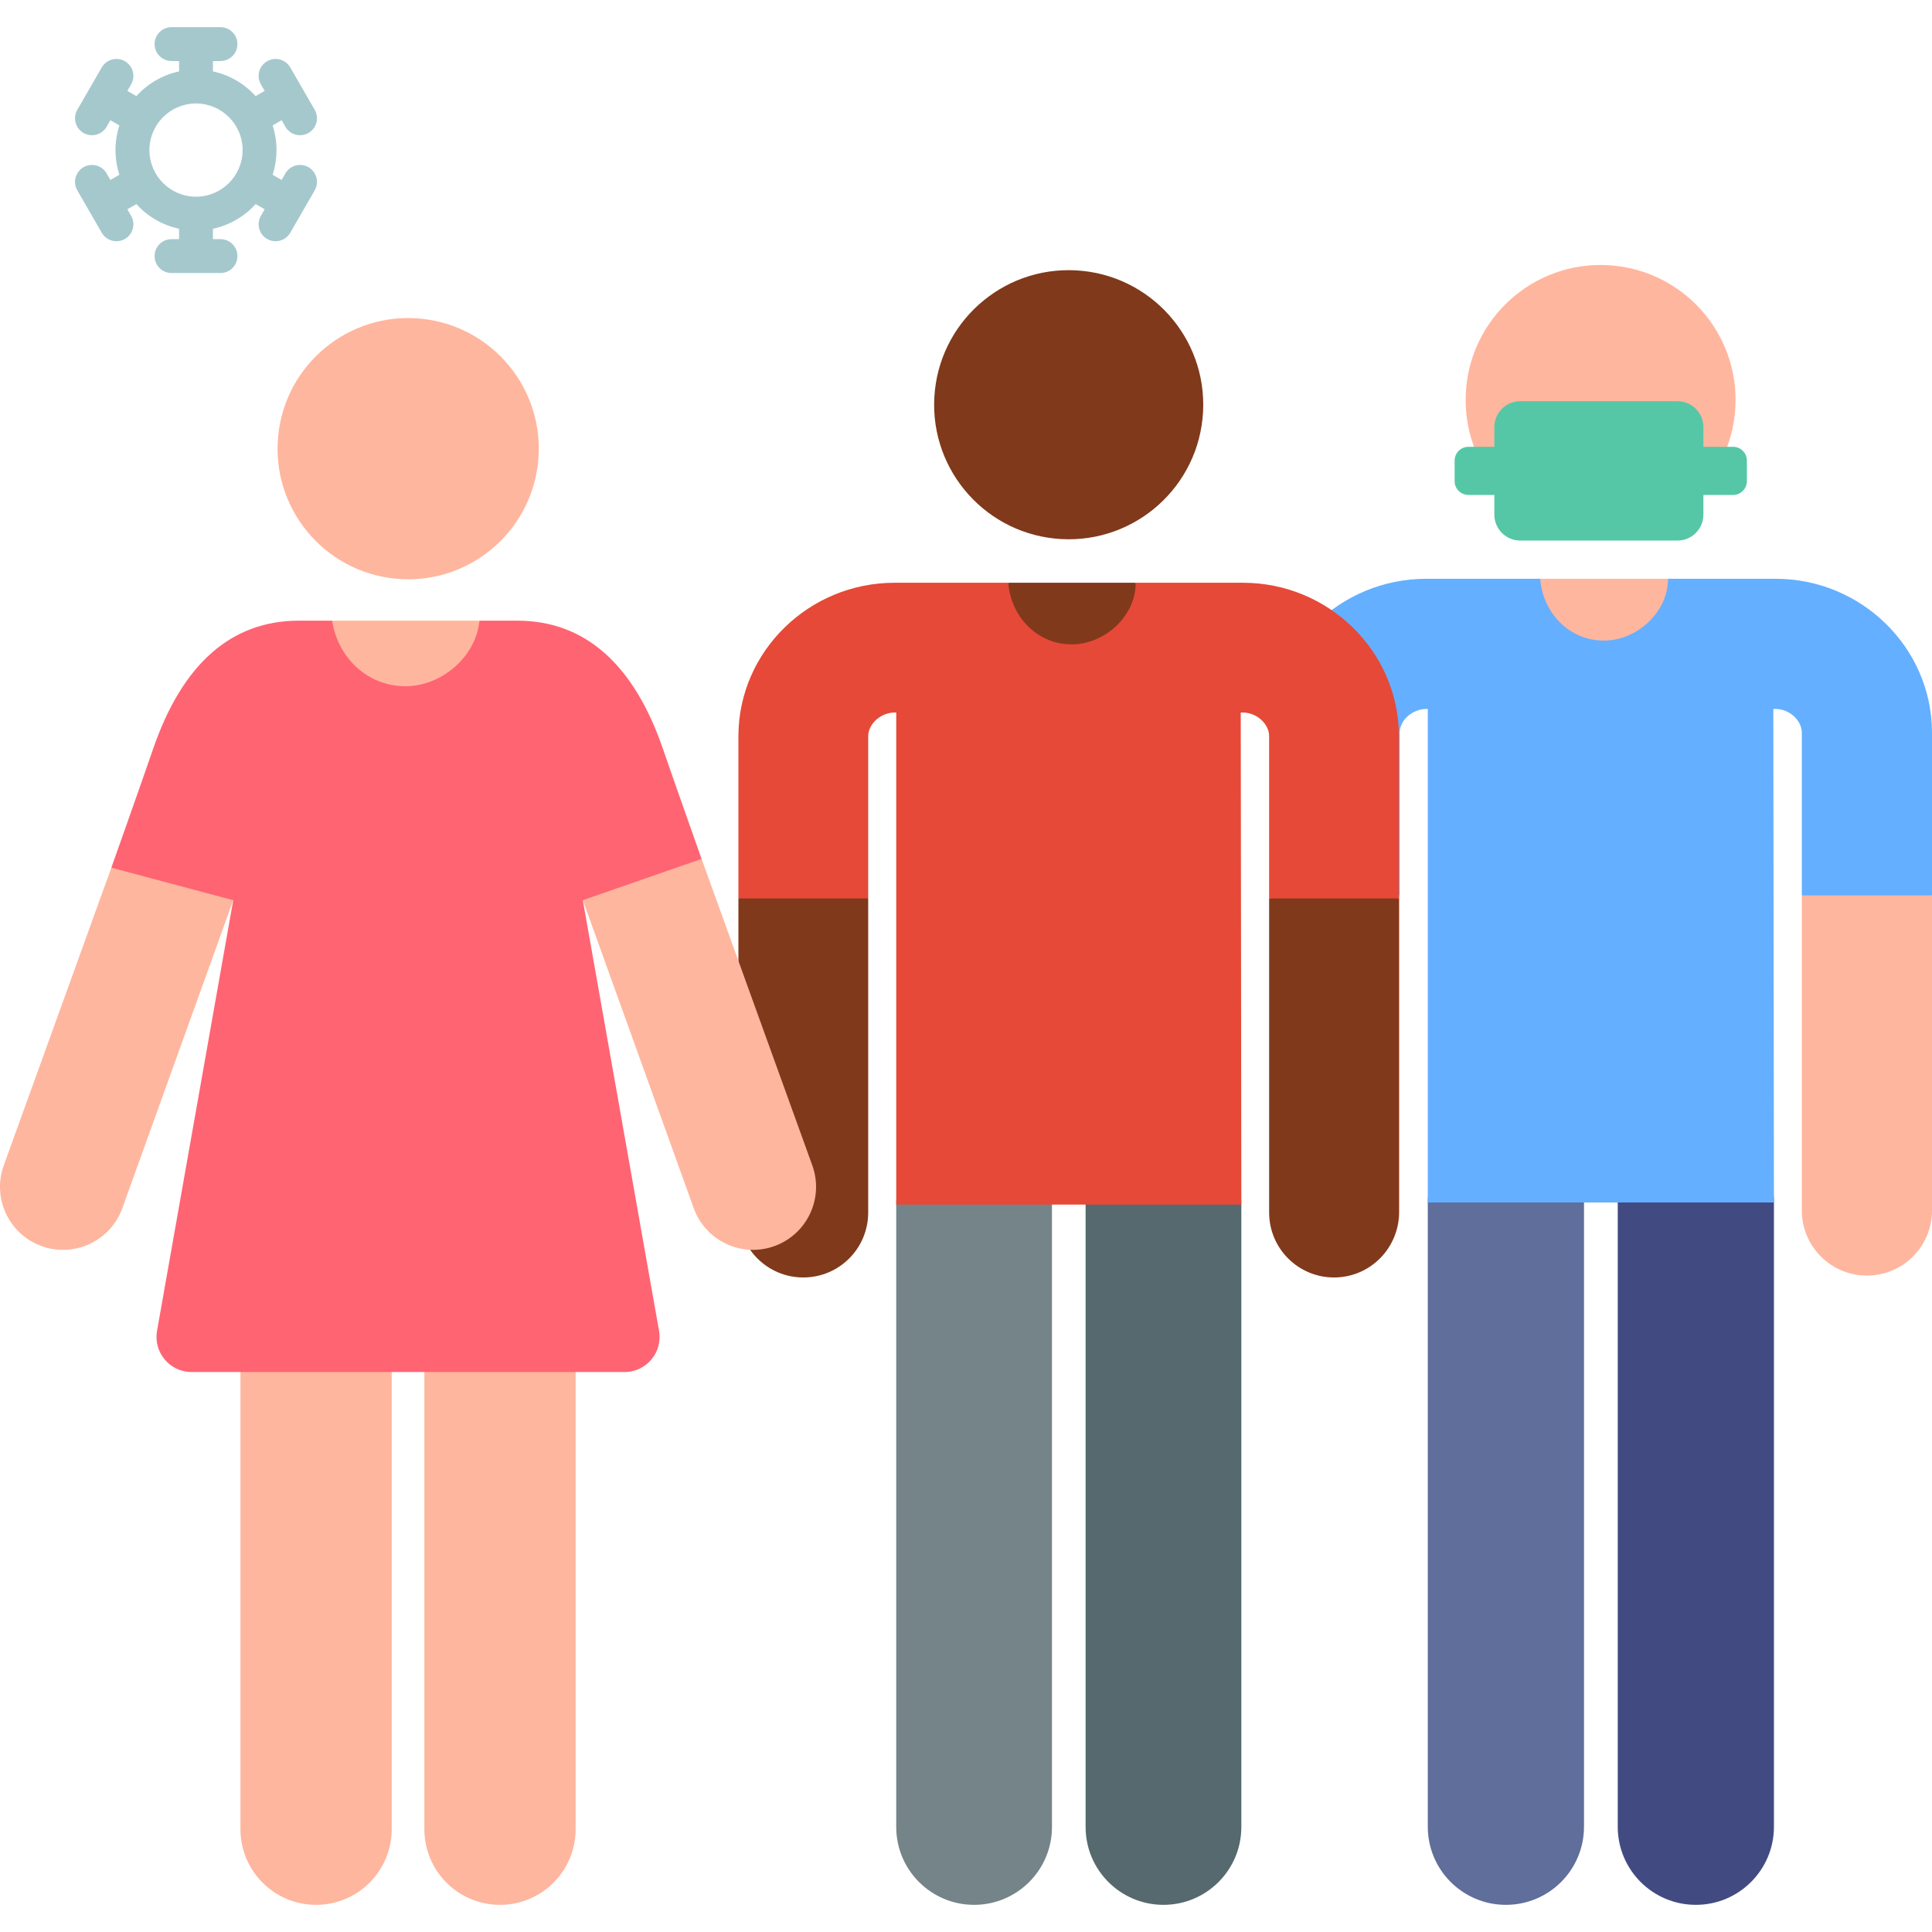 <svg id="Layer_1" enable-background="new 0 0 510.615 510.615" height="512" viewBox="0 0 510.615 510.615" width="512" xmlns="http://www.w3.org/2000/svg"><g><g><g><g><g><g><path d="m407.057 152.969-.501 3.453c-1.544 10.639 6.706 20.173 17.456 20.173 11.046 0 19.374-10.038 17.336-20.894l-.513-2.731h-33.778z" fill="#ffb69e"/><path d="m476.213 236.653v83.273c0 9.5 7.701 17.201 17.201 17.201s17.201-7.701 17.201-17.201v-83.273l-17.201-4.56z" fill="#ffb69e"/><g id="XMLID_44_"><path d="m448.199 503.439c-11.4 0-20.641-9.241-20.641-20.641v-164.987c0-11.4 9.241-20.641 20.641-20.641s20.641 9.241 20.641 20.641v164.987c0 11.4-9.241 20.641-20.641 20.641z" fill="#414b82"/></g><g id="XMLID_43_"><path d="m397.998 503.439c-11.4 0-20.641-9.241-20.641-20.641v-164.987c0-11.4 9.241-20.641 20.641-20.641s20.641 9.241 20.641 20.641v164.987c0 11.4-9.241 20.641-20.641 20.641z" fill="#5f6e9b"/></g><ellipse cx="423.102" cy="105.956" fill="#ffb69e" rx="35.649" ry="35.649" transform="matrix(.055 -.999 .999 .055 293.91 522.551)"/><path d="m335.522 236.653v83.273c0 9.5 7.701 17.201 17.201 17.201s17.201-7.701 17.201-17.201v-83.273l-13.991-10.941z" fill="#ffb69e"/><path d="m510.614 193.471c-.112-22.333-18.657-40.502-41.34-40.502h-28.439c.036 8.88-8.261 16.333-16.919 16.333-9.279 0-16.184-7.427-16.858-16.333h-30.128c-22.72 0-41.295 18.169-41.407 40.502v.086 43.096h34.402v-43.033c.032-3.274 3.364-6.249 7.005-6.249h.427v130.44h91.483l-.16-130.44h.593c3.604 0 6.903 2.972 6.939 6.243v43.039h34.402v-43.096c.001-.029.001-.057 0-.086z" fill="#64afff"/></g></g></g></g><path d="m458.047 118.093h-7.852v-5.207c0-3.785-3.068-6.853-6.853-6.853h-41.547c-3.785 0-6.853 3.068-6.853 6.853v5.206h-6.853c-2.013 0-3.645 1.632-3.645 3.645v5.425c0 2.013 1.632 3.645 3.645 3.645h6.853v5.207c0 3.785 3.068 6.853 6.853 6.853h41.546c3.785 0 6.853-3.068 6.853-6.853v-5.207h7.852c2.013 0 3.645-1.632 3.645-3.645v-5.425c.002-2.012-1.63-3.644-3.644-3.644z" fill="#55c7a6"/></g><g><g><g><g><path d="m266.479 154.019-.5 3.442c-1.54 10.607 6.686 20.112 17.403 20.112 11.013 0 19.316-10.008 17.284-20.831l-.511-2.723z" fill="#80391b"/><path d="m335.427 237.453v83.024c0 9.472 7.678 17.15 17.149 17.15s17.149-7.678 17.149-17.15v-83.024l-17.149-4.546z" fill="#80391b"/><g id="XMLID_46_"><path d="m307.498 503.439c-11.365 0-20.579-9.213-20.579-20.579v-164.493c0-11.366 9.214-20.579 20.579-20.579 11.366 0 20.579 9.213 20.579 20.579v164.493c0 11.366-9.214 20.579-20.579 20.579z" fill="#55696e"/></g><g id="XMLID_45_"><path d="m257.447 503.439c-11.365 0-20.579-9.213-20.579-20.579v-164.493c0-11.366 9.214-20.579 20.579-20.579 11.366 0 20.579 9.213 20.579 20.579v164.493c.001 11.366-9.213 20.579-20.579 20.579z" fill="#748488"/></g><ellipse cx="282.476" cy="107.148" fill="#80391b" rx="35.543" ry="35.543" transform="matrix(.055 -.999 .999 .055 159.871 383.266)"/><path d="m195.159 237.453v83.024c0 9.472 7.678 17.15 17.149 17.15s17.149-7.678 17.149-17.15v-83.024l-13.949-10.908z" fill="#80391b"/><path d="m369.726 194.4c-.111-22.266-18.602-40.381-41.217-40.381h-28.354c.035 8.853-8.236 16.284-16.868 16.284-9.251 0-16.135-7.404-16.808-16.284h-30.037c-22.652 0-41.171 18.114-41.283 40.381v.086 42.966h34.299v-42.904c.032-3.264 3.354-6.23 6.984-6.23h.426v130.049h91.209l-.159-130.049h.592c3.594 0 6.882 2.963 6.918 6.224v42.91h34.299v-42.966c-.001-.029-.001-.057-.001-.086z" fill="#e64937"/></g></g></g></g><path d="m81.539 44.195c-2.141-1.236-4.88-.503-6.116 1.639l-.996 1.725-2.376-1.372c.664-2.056 1.026-4.246 1.026-6.52s-.362-4.464-1.026-6.519l2.376-1.372.996 1.725c1.243 2.152 3.985 2.869 6.116 1.639 2.141-1.236 2.875-3.974 1.639-6.116-.77-1.333-4.643-8.043-6.469-11.205-1.236-2.141-3.975-2.875-6.116-1.639s-2.875 3.974-1.639 6.116l.996 1.725-2.383 1.376c-2.937-3.241-6.858-5.572-11.285-6.525v-2.742h1.992c2.473 0 4.477-2.005 4.477-4.477s-2.004-4.477-4.477-4.477h-12.939c-2.473 0-4.477 2.005-4.477 4.477s2.004 4.477 4.477 4.477h1.992v2.743c-4.427.952-8.348 3.284-11.285 6.525l-2.383-1.376.996-1.725c1.236-2.141.503-4.88-1.639-6.116-2.141-1.236-4.879-.503-6.116 1.639l-6.47 11.204c-1.236 2.141-.503 4.88 1.639 6.116.705.407 1.475.601 2.234.601 1.547 0 3.052-.803 3.882-2.239l.996-1.725 2.376 1.372c-.664 2.056-1.026 4.246-1.026 6.52s.362 4.464 1.026 6.52l-2.376 1.372-.996-1.725c-1.237-2.141-3.975-2.875-6.116-1.639s-2.875 3.975-1.639 6.116l6.47 11.203c1.243 2.152 3.985 2.869 6.116 1.639 2.141-1.236 2.875-3.974 1.639-6.116l-.996-1.725 2.384-1.376c2.937 3.241 6.858 5.572 11.285 6.524v2.743h-1.992c-2.473 0-4.477 2.004-4.477 4.477s2.004 4.477 4.477 4.477h12.938c2.473 0 4.477-2.004 4.477-4.477s-2.004-4.477-4.477-4.477h-1.992v-2.743c4.427-.952 8.348-3.284 11.285-6.524l2.383 1.376-.996 1.725c-1.236 2.141-.503 4.879 1.639 6.116 2.134 1.232 4.875.51 6.116-1.639 2.317-4.013 4.153-7.193 6.469-11.205 1.236-2.141.502-4.879-1.639-6.116zm-29.735 7.791c-6.792 0-12.318-5.526-12.318-12.319s5.526-12.318 12.318-12.318 12.319 5.526 12.319 12.318-5.526 12.319-12.319 12.319z" fill="#a5c8cd"/><g><g><g><g id="XMLID_47_"><g id="XMLID_49_"><path d="m83.537 503.439c-11.04 0-19.989-8.949-19.989-19.989v-159.776c0-11.04 8.949-19.989 19.989-19.989s19.989 8.949 19.989 19.989v159.776c0 11.04-8.95 19.989-19.989 19.989z" fill="#ffb69e"/></g><g id="XMLID_48_"><path d="m132.146 503.439c-11.04 0-19.989-8.949-19.989-19.989v-159.776c0-11.04 8.949-19.989 19.989-19.989s19.989 8.949 19.989 19.989v159.776c0 11.04-8.95 19.989-19.989 19.989z" fill="#ffb69e"/></g></g><ellipse cx="107.841" cy="118.512" fill="#ffb69e" rx="34.523" ry="34.523" transform="matrix(.099 -.995 .995 .099 -20.72 214.15)"/><path d="m127.202 169.571-.488-5.532h-38.932c.001.026-.245 1.904-.609 4.665-1.588 12.063 7.799 22.776 19.966 22.776 11.822 0 21.101-10.133 20.063-21.909z" fill="#ffb69e"/><g><path d="m29.43 229.324s-28.2 78.043-28.413 78.624c-3.159 8.64 1.285 18.205 9.924 21.364 8.637 3.159 18.205-1.282 21.365-9.924.206-.563 29.337-81.481 29.337-81.481l-13.161-11.265z" fill="#ffb69e"/></g><path d="m214.665 307.949c-.213-.582-29.241-80.948-29.241-80.948l-22.076-4.58-9.312 15.487s29.132 80.917 29.338 81.481c3.159 8.639 12.721 13.084 21.365 9.924 8.641-3.159 13.085-12.724 9.926-21.364z" fill="#ffb69e"/><path d="m154.037 237.908 31.387-10.907s-7.445-21.023-10.21-29.069c-7.729-22.489-20.687-33.892-38.516-33.892h-9.985c-.902 9.571-10.037 17.327-19.548 17.327-10.196 0-17.934-7.73-19.383-17.327h-8.799c-17.829 0-30.787 11.403-38.516 33.892-2.961 8.616-11.038 31.393-11.038 31.393l32.214 8.584-20.147 113.864c-.982 5.669 3.406 10.845 9.118 10.845h114.455c5.729 0 10.101-5.168 9.118-10.845z" fill="#ff6473"/></g></g></g></g></svg>